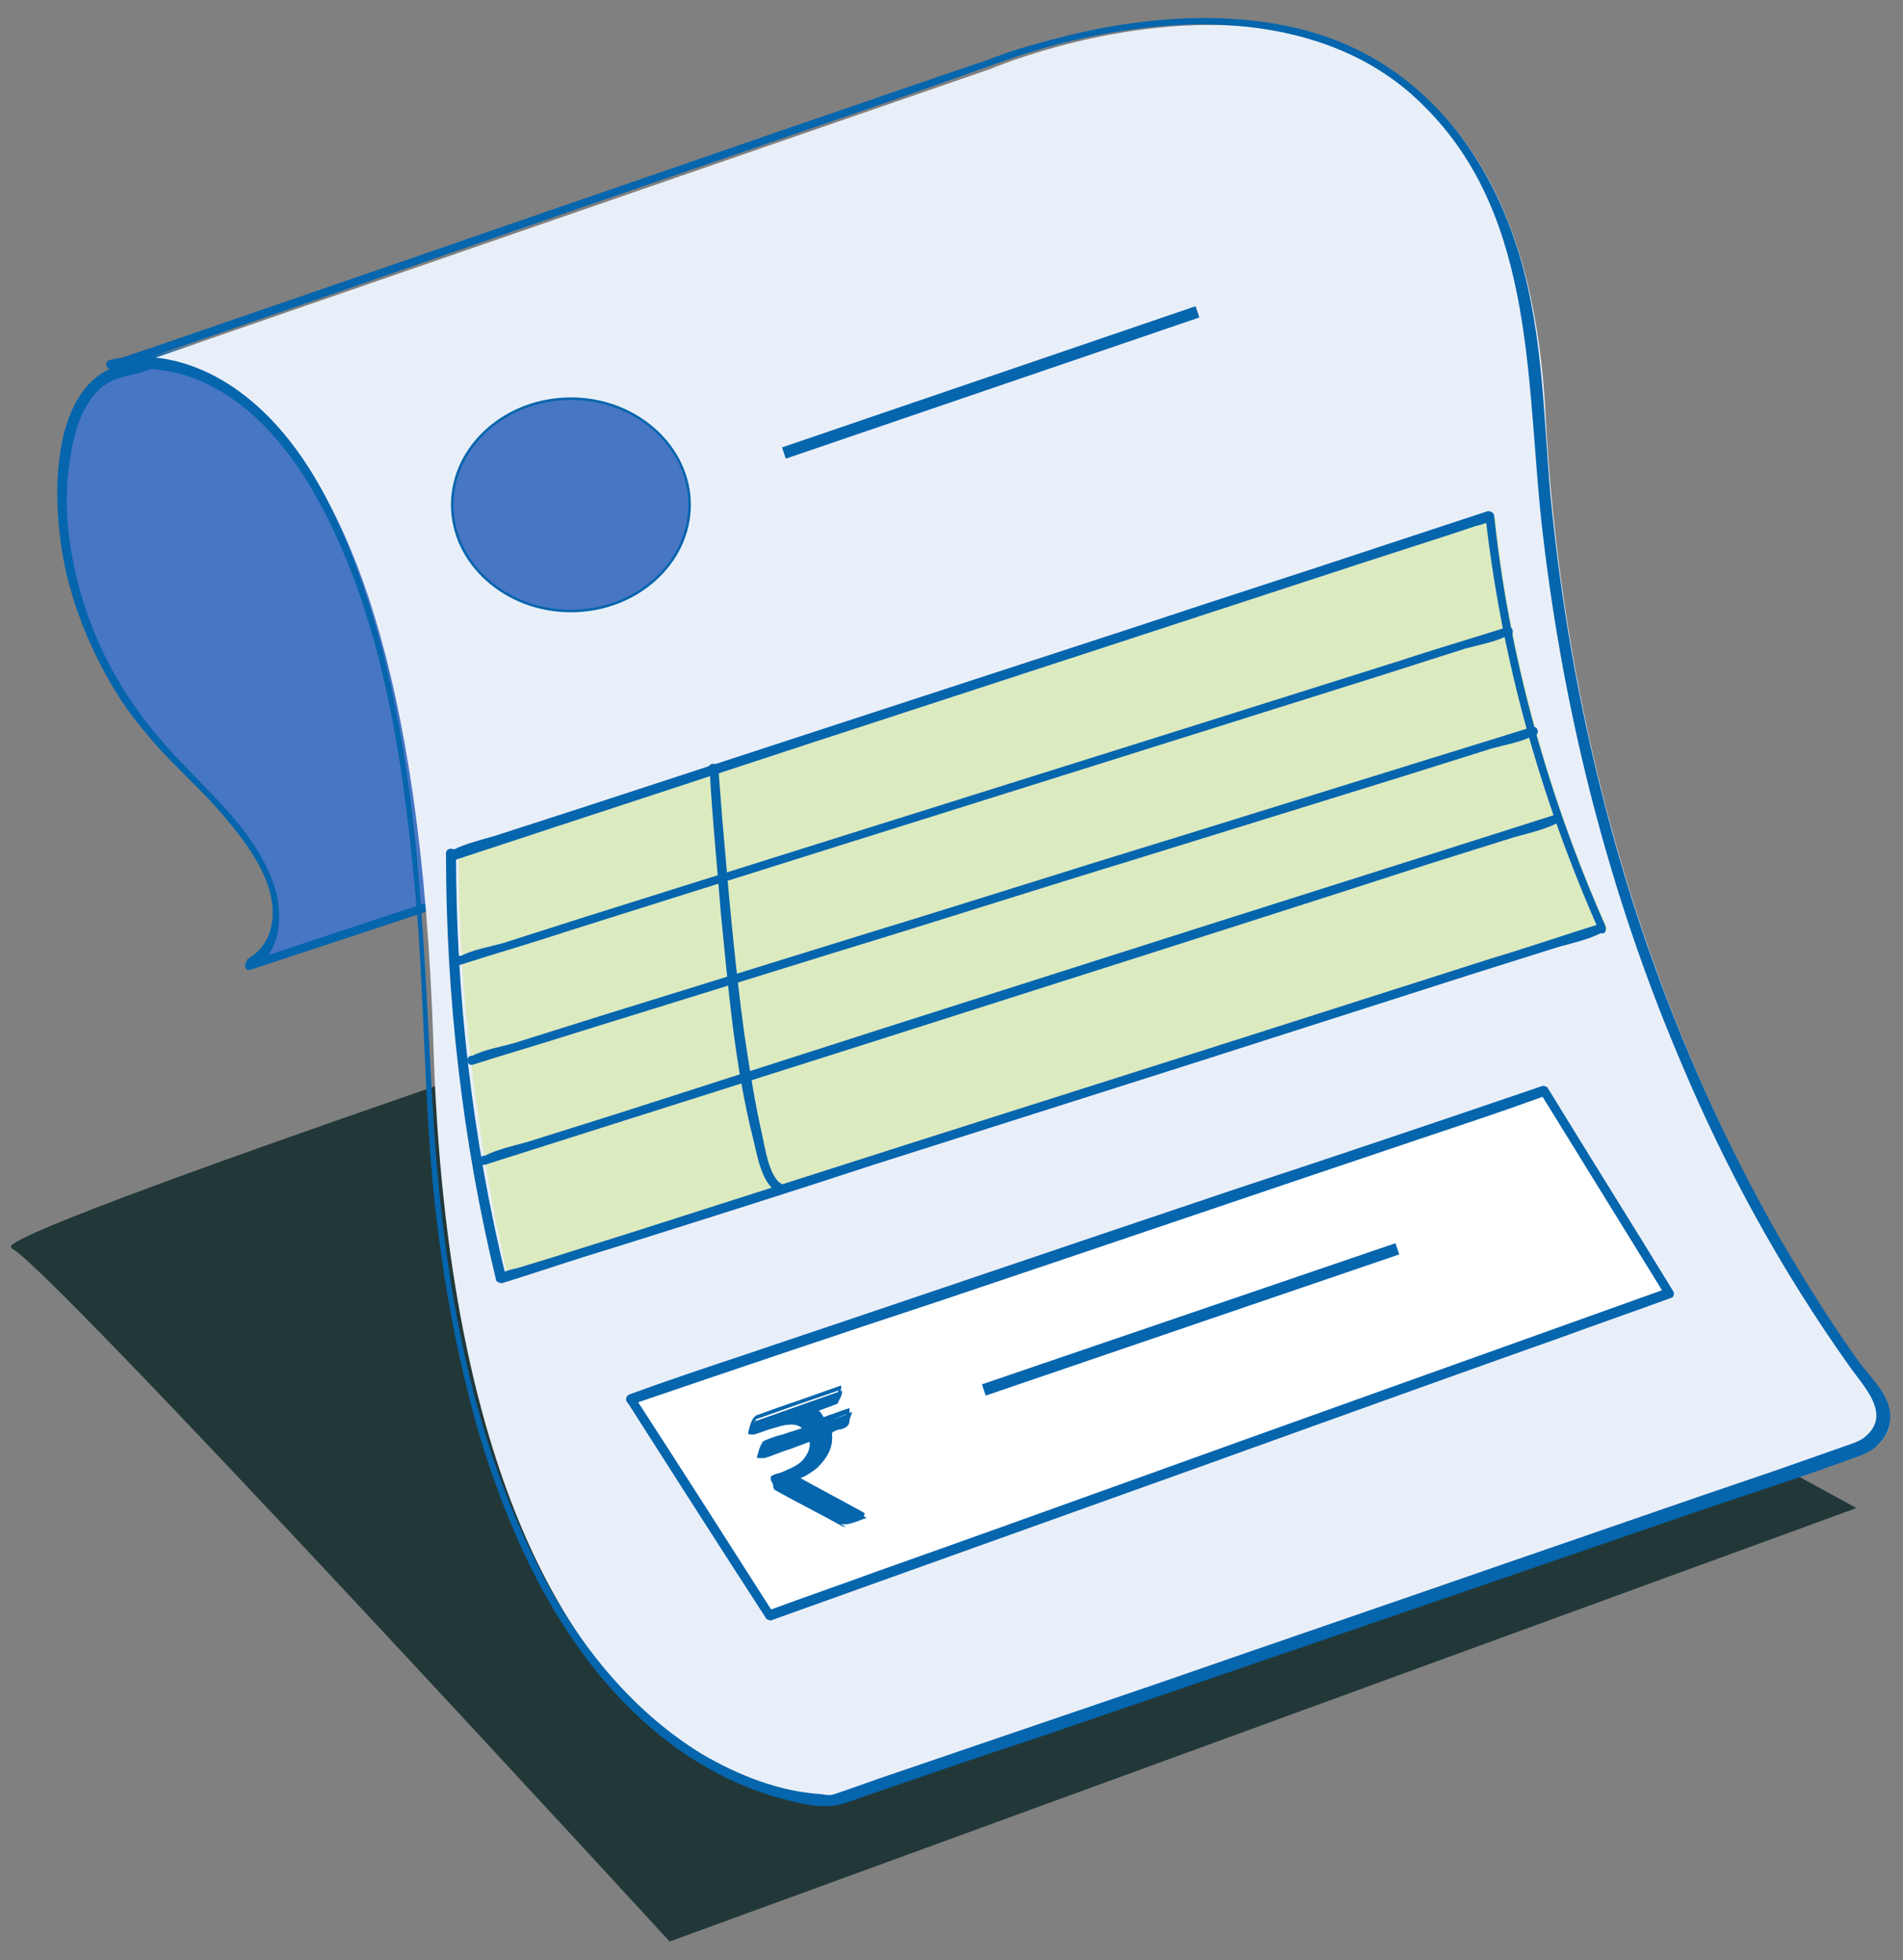 <svg width="100" height="103" viewBox="0 0 100 103" fill="none" xmlns="http://www.w3.org/2000/svg">
<rect x="0" y="0" width="100" height="103" fill="#808080" stroke="none"/>
<g clip-path="url(#clip0_434_9813)">
<path d="M43.854 49.968C43.854 49.968 -1.183 64.937 0.59 65.593C2.362 66.25 35.188 102.029 35.188 102.029L97.556 79.249L43.854 49.968Z" fill="#223838"/>
<path d="M13.129 50.559C13.129 50.559 17.921 48.195 9.846 40.514C1.18 32.176 2.428 20.359 6.301 19.44C10.175 18.521 26.456 12.809 26.456 12.809L36.304 43.009L13.129 50.624V50.559Z" fill="#4776C4"/>
<path d="M13.195 50.953C14.968 50.034 14.902 47.67 14.245 46.095C13.129 43.337 10.7 41.433 8.796 39.267C6.696 36.969 5.12 34.212 4.267 31.258C3.61 28.96 3.282 26.531 3.676 24.167C3.873 22.723 4.398 20.753 5.842 20.031C6.367 19.769 7.024 19.703 7.615 19.506C8.468 19.243 9.256 18.981 10.109 18.718C12.276 18.062 14.377 17.34 16.543 16.617C19.891 15.501 23.174 14.385 26.456 13.204L26.128 13.007L29.477 23.182C31.249 28.631 33.022 34.015 34.794 39.464L36.042 43.206L36.239 42.878C29.477 45.11 22.714 47.342 15.952 49.574C14.968 49.902 14.049 50.231 13.064 50.493C12.736 50.624 12.867 51.084 13.195 50.953C19.957 48.721 26.719 46.489 33.481 44.256C34.466 43.928 35.385 43.6 36.37 43.337C36.501 43.337 36.567 43.14 36.567 43.009L33.219 32.833C31.446 27.384 29.673 22.001 27.901 16.552L26.654 12.81C26.654 12.81 26.456 12.613 26.325 12.613C23.568 13.597 20.745 14.517 17.922 15.501C14.114 16.814 10.241 18.193 6.367 19.178C3.085 20.031 2.822 24.824 3.085 27.515C3.282 30.076 4.07 32.571 5.251 34.868C5.908 36.181 6.761 37.494 7.746 38.61C8.862 39.989 10.175 41.105 11.357 42.418C12.736 43.994 14.771 46.423 14.245 48.721C14.114 49.377 13.655 50.034 13.064 50.362C12.801 50.493 13.064 50.953 13.326 50.756L13.195 50.953Z" fill="#0565AD"/>
<path d="M6.302 19.44C6.302 19.44 21.533 14.516 22.78 55.023C24.028 95.53 44.117 94.808 44.117 94.808L98.016 76.294C99.264 75.9 99.723 74.39 98.936 73.405C94.537 67.628 82.654 49.705 81.21 21.672C79.634 -8.199 52.061 3.618 52.061 3.618L6.302 19.44Z" fill="#E9EFF8"/>
<path d="M6.104 19.572C7.155 19.243 8.402 19.375 9.453 19.637C12.538 20.491 14.836 23.051 16.412 25.743C20.022 31.98 21.138 39.595 21.795 46.62C22.32 52.135 22.255 57.715 22.845 63.23C23.305 67.497 24.093 71.764 25.34 75.9C26.981 81.152 29.476 86.404 33.546 90.212C35.779 92.313 38.47 93.889 41.425 94.611C42.409 94.873 43.46 95.07 44.444 94.742C47.858 93.56 51.272 92.379 54.686 91.263L72.149 85.288L89.153 79.445C92.041 78.461 94.93 77.541 97.753 76.491C98.672 76.163 99.394 75.375 99.329 74.325C99.263 73.274 98.278 72.355 97.687 71.567C96.177 69.466 94.799 67.234 93.486 65.002C89.415 57.846 86.33 50.099 84.295 42.156C82.916 36.838 81.997 31.454 81.472 26.006C81.078 21.476 81.078 16.946 79.568 12.547C77.795 7.361 74.184 3.159 68.801 1.649C64.731 0.533 60.266 0.861 56.196 1.846C54.883 2.174 53.636 2.502 52.388 2.962C51.863 3.159 51.732 3.225 51.272 3.356L40.177 7.164C34.137 9.264 28.163 11.3 22.123 13.4L8.008 18.259L5.842 18.981C5.842 18.981 5.645 19.572 5.973 19.44L14.114 16.617L31.314 10.643L47.136 5.194L51.207 3.75C51.732 3.553 51.797 3.553 52.323 3.356C55.343 2.24 58.559 1.518 61.776 1.321C66.503 1.058 71.427 2.109 74.841 5.588C80.815 11.497 80.159 20.425 81.078 28.106C82.194 37.626 84.557 46.948 88.299 55.745C90.663 61.391 93.617 66.775 97.162 71.764C97.884 72.815 99.394 74.259 98.081 75.441C97.819 75.703 97.425 75.835 97.031 75.966L93.486 77.213C88.628 78.855 83.769 80.561 78.977 82.203C72.937 84.304 66.963 86.339 60.923 88.44L46.874 93.232C45.889 93.56 44.838 93.954 43.854 94.282C43.657 94.348 43.525 94.348 43.132 94.282C40.965 94.151 38.798 93.298 36.895 92.182C33.021 89.818 30.133 86.076 28.163 82.071C24.421 74.587 23.174 66.053 22.714 57.781C22.189 48.721 22.058 39.53 19.103 30.864C17.79 26.99 15.821 22.789 12.275 20.36C10.634 19.243 8.665 18.587 6.695 18.784C6.367 18.784 6.104 18.849 5.776 18.915C5.448 18.981 5.579 19.506 5.907 19.375L6.104 19.572Z" fill="#0565AD"/>
<path d="M33.218 73.603L81.209 57.387L87.775 68.022L40.506 84.96L33.218 73.603Z" fill="white"/>
<path d="M33.219 73.799C38.602 71.961 44.051 70.123 49.435 68.35C58.035 65.462 66.701 62.507 75.301 59.619C77.271 58.962 79.24 58.306 81.21 57.583L80.947 57.452L87.512 68.088L87.644 67.694C82.326 69.598 77.008 71.501 71.69 73.405C63.221 76.425 54.752 79.511 46.218 82.531C44.248 83.253 42.344 83.909 40.375 84.632L40.638 84.763C38.208 80.955 35.779 77.147 33.35 73.405C33.153 73.143 32.759 73.405 32.956 73.668C35.385 77.476 37.815 81.283 40.244 85.025C40.244 85.091 40.441 85.157 40.506 85.157C45.824 83.253 51.142 81.349 56.459 79.445C64.928 76.425 73.397 73.34 81.932 70.32C83.901 69.598 85.805 68.941 87.775 68.219C87.906 68.219 88.037 68.022 87.906 67.825C85.74 64.28 83.508 60.735 81.341 57.19C81.341 57.124 81.144 57.058 81.079 57.058C75.695 58.897 70.246 60.735 64.863 62.507C56.262 65.396 47.596 68.35 38.996 71.239C37.027 71.895 35.057 72.552 33.088 73.274C32.759 73.405 32.891 73.865 33.219 73.734V73.799Z" fill="#0565AD"/>
<path d="M51.797 73.34L51.6 72.749L73.331 65.331L73.528 65.921L51.797 73.34Z" fill="#0565AD"/>
<path d="M41.293 24.102L41.096 23.511L62.827 16.092L63.024 16.683L41.293 24.102Z" fill="#0565AD"/>
<path d="M41.819 77.738C43.066 78.395 44.313 79.051 45.561 79.774C45.561 79.774 45.561 79.774 45.495 79.774C45.167 79.905 44.839 80.036 44.51 80.102C44.445 80.102 44.379 80.102 44.313 80.102C43.132 79.445 41.95 78.854 40.768 78.198C40.768 78.198 40.702 78.132 40.637 78.067C40.637 77.935 40.571 77.804 40.505 77.738C40.505 77.607 40.505 77.607 40.637 77.541C40.899 77.476 41.162 77.344 41.425 77.213C41.753 77.082 42.081 76.885 42.278 76.622C42.475 76.36 42.606 76.031 42.541 75.703C42.541 75.638 42.541 75.572 42.409 75.638C41.622 75.9 40.834 76.163 40.046 76.491C39.98 76.491 39.915 76.491 39.849 76.557C39.915 76.294 39.98 76.031 40.112 75.835C40.112 75.835 40.177 75.835 40.243 75.769C40.899 75.572 41.49 75.309 42.147 75.112H42.278C42.278 75.112 42.278 75.112 42.212 75.047C41.884 74.784 41.49 74.85 41.096 74.915C40.637 75.047 40.177 75.178 39.652 75.375C39.652 75.375 39.521 75.375 39.455 75.375C39.521 75.112 39.586 74.85 39.718 74.653C39.718 74.653 39.718 74.653 39.783 74.653C41.293 74.128 42.738 73.602 44.248 73.077C44.248 73.077 44.248 73.077 44.248 73.143C44.248 73.34 44.116 73.537 44.051 73.668C44.051 73.734 43.985 73.799 43.919 73.799C43.591 73.931 43.197 74.062 42.869 74.193C42.935 74.193 43.066 74.325 43.132 74.39C43.263 74.456 43.328 74.587 43.394 74.653C43.394 74.718 43.46 74.718 43.591 74.653C43.985 74.522 44.379 74.39 44.773 74.193C44.773 74.325 44.642 74.522 44.642 74.653C44.642 74.915 44.445 75.047 44.182 75.112C44.051 75.112 43.919 75.178 43.788 75.244C43.788 75.244 43.722 75.244 43.722 75.375C43.788 76.097 43.46 76.622 42.935 77.147C42.672 77.344 42.409 77.541 42.081 77.673C42.081 77.673 42.081 77.673 42.016 77.673L41.819 77.738Z" fill="#0565AD"/>
<path d="M44.445 80.233C44.445 80.233 44.379 80.233 44.313 80.233C43.132 79.577 41.95 78.986 40.768 78.329C40.768 78.329 40.637 78.264 40.637 78.132C40.637 78.001 40.571 77.87 40.506 77.804C40.506 77.804 40.506 77.673 40.506 77.607C40.506 77.542 40.637 77.542 40.703 77.476C41.031 77.41 41.294 77.279 41.49 77.213C41.884 77.016 42.147 76.885 42.278 76.623C42.475 76.36 42.606 76.097 42.541 75.769C42.213 75.9 41.819 76.032 41.49 76.163C41.031 76.294 40.637 76.491 40.177 76.623C40.177 76.623 40.112 76.623 40.046 76.623H39.783V76.557C39.849 76.294 39.915 76.032 40.046 75.835C40.046 75.769 40.177 75.703 40.177 75.703C40.506 75.572 40.834 75.441 41.162 75.375C41.49 75.244 41.819 75.178 42.147 75.047C41.884 74.85 41.556 74.784 41.097 74.915C40.768 74.981 40.374 75.112 40.046 75.244L39.652 75.375C39.652 75.375 39.587 75.375 39.455 75.375H39.324V75.244C39.39 74.981 39.455 74.719 39.587 74.522C39.587 74.522 39.652 74.456 39.718 74.39C40.44 74.128 41.162 73.865 41.95 73.603C42.672 73.34 43.46 73.077 44.182 72.815C44.182 72.815 44.248 72.88 44.182 73.012C44.182 73.077 44.182 73.143 44.117 73.209C44.117 73.34 44.051 73.471 43.985 73.537C43.985 73.668 43.854 73.734 43.788 73.734C43.46 73.865 43.197 73.931 42.869 74.062C42.869 74.062 42.935 74.062 43 74.128C43.132 74.193 43.197 74.325 43.263 74.456C43.263 74.456 43.263 74.456 43.329 74.456C43.657 74.325 43.919 74.259 44.248 74.128L44.642 73.996V74.259C44.642 74.259 44.445 74.522 44.445 74.587C44.445 74.85 44.248 75.047 43.919 75.112C43.854 75.112 43.788 75.112 43.657 75.178H43.526C43.526 75.835 43.329 76.491 42.672 77.016C42.41 77.213 42.147 77.41 41.819 77.542C43 78.198 44.248 78.855 45.429 79.511V79.577C45.429 79.642 45.364 79.708 45.298 79.708C45.167 79.708 44.97 79.839 44.839 79.905C44.642 79.905 44.51 80.036 44.313 80.102C44.313 80.102 44.248 80.102 44.182 80.102L44.445 80.233ZM40.637 77.739C40.637 77.87 40.703 77.936 40.768 78.067C40.768 78.067 40.768 78.067 40.834 78.132C42.016 78.789 43.197 79.38 44.379 80.036C44.379 80.036 44.445 80.036 44.51 80.036C44.642 80.036 44.839 79.905 44.97 79.839C45.101 79.839 45.233 79.774 45.364 79.708C44.182 79.052 42.935 78.395 41.753 77.739H41.687L41.753 77.607C41.753 77.607 41.753 77.607 41.884 77.607C42.213 77.476 42.475 77.279 42.738 77.082C43.329 76.557 43.591 76.032 43.526 75.375C43.526 75.244 43.591 75.178 43.657 75.178H43.788C43.788 75.178 43.985 75.047 44.051 75.047C44.313 75.047 44.379 74.915 44.445 74.653C44.445 74.522 44.445 74.456 44.51 74.325H44.445C44.445 74.325 43.788 74.587 43.526 74.719C43.46 74.719 43.329 74.719 43.263 74.653C43.263 74.522 43.132 74.456 43 74.39C42.935 74.39 42.869 74.259 42.738 74.259H42.606L42.738 74.128C43.132 73.996 43.46 73.865 43.788 73.734C43.854 73.734 43.854 73.734 43.919 73.603C43.919 73.471 43.985 73.34 44.051 73.209C44.051 73.209 44.051 73.143 44.051 73.077L41.95 73.799C41.228 74.062 40.44 74.325 39.718 74.587C39.718 74.587 39.587 74.981 39.521 75.178C39.652 75.178 39.783 75.112 39.915 75.047C40.243 74.915 40.637 74.784 40.965 74.719C41.294 74.719 41.753 74.587 42.147 74.915C42.147 74.915 42.278 74.915 42.278 75.047C42.278 75.178 42.147 75.178 42.147 75.178C41.819 75.309 41.49 75.441 41.162 75.506C40.834 75.638 40.506 75.703 40.177 75.835C40.177 76.032 40.046 76.228 39.98 76.425C39.98 76.425 39.98 76.425 40.046 76.425C40.44 76.294 40.9 76.097 41.359 75.966C41.687 75.835 42.081 75.703 42.41 75.572C42.41 75.572 42.541 75.572 42.606 75.572C42.606 75.572 42.672 75.638 42.672 75.703C42.672 76.032 42.672 76.36 42.41 76.688C42.213 76.951 41.95 77.148 41.556 77.345C41.294 77.476 41.031 77.542 40.768 77.607C40.768 77.607 40.768 77.607 40.703 77.607L40.637 77.739Z" fill="#0565AD"/>
<path d="M24.093 44.913L78.584 27.187C78.912 30.273 79.503 33.818 80.553 37.691C81.669 42.025 83.114 45.767 84.492 48.852L26.719 67.234C26.719 67.234 24.093 56.73 24.093 44.913Z" fill="#DCEAC0"/>
<path d="M23.962 45.175C25.734 44.585 27.572 43.994 29.345 43.403L42.344 39.136C47.596 37.429 52.782 35.722 58.034 34.015L71.69 29.55L76.154 28.106L77.533 27.647C77.533 27.647 78.124 27.515 78.255 27.384C78.255 27.384 78.32 27.384 78.386 27.384L78.058 27.121C78.911 34.671 80.947 41.959 84.032 48.918L84.163 48.524C82.26 49.114 80.356 49.771 78.386 50.362L64.599 54.761L47.858 60.078L33.481 64.674L28.688 66.184L27.178 66.643C27.178 66.643 26.522 66.775 26.391 66.906C26.391 66.906 26.325 66.906 26.259 66.906L26.587 67.103C24.815 59.881 23.962 52.266 23.962 44.847C23.962 44.519 23.436 44.519 23.436 44.847C23.436 52.331 24.29 59.947 26.062 67.234C26.062 67.365 26.259 67.431 26.391 67.431C28.294 66.84 30.198 66.184 32.168 65.593C36.763 64.149 41.359 62.704 45.955 61.194L62.696 55.877L77.073 51.281L81.866 49.771C82.588 49.574 83.441 49.377 84.098 49.049C84.098 49.049 84.163 49.049 84.229 49.049C84.36 49.049 84.426 48.852 84.36 48.655C81.34 41.827 79.305 34.54 78.517 27.121C78.517 26.99 78.386 26.859 78.189 26.859C76.417 27.45 74.578 28.041 72.806 28.631C68.473 30.076 64.14 31.454 59.807 32.899L44.116 38.02L30.461 42.484L25.997 43.928C25.34 44.125 24.487 44.322 23.83 44.65C23.83 44.65 23.765 44.65 23.699 44.65C23.371 44.716 23.502 45.241 23.83 45.11L23.962 45.175Z" fill="#0565AD"/>
<path d="M24.224 50.69C26.063 50.099 27.901 49.574 29.674 48.983L42.804 44.847L58.691 39.858C63.287 38.413 67.882 36.969 72.478 35.525L77.008 34.08C77.73 33.883 78.518 33.752 79.174 33.424C79.174 33.424 79.24 33.424 79.306 33.424C79.634 33.358 79.503 32.833 79.174 32.964C77.336 33.555 75.498 34.08 73.725 34.671C69.327 36.05 64.994 37.429 60.595 38.807L44.708 43.797L30.921 48.13L26.391 49.574C25.669 49.771 24.881 49.902 24.224 50.23C24.224 50.23 24.159 50.23 24.093 50.23C23.765 50.296 23.896 50.821 24.224 50.69Z" fill="#0565AD"/>
<path d="M24.881 55.942C26.719 55.351 28.557 54.826 30.395 54.235C34.86 52.857 39.258 51.478 43.723 50.099C49.106 48.458 54.424 46.751 59.807 45.11C64.468 43.666 69.129 42.221 73.791 40.777L78.386 39.333C79.109 39.136 79.896 39.004 80.553 38.676H80.618C80.947 38.61 80.815 38.085 80.487 38.216L74.972 39.923C70.508 41.302 66.11 42.681 61.645 44.059C56.262 45.701 50.944 47.408 45.561 49.049L31.577 53.382L26.982 54.826C26.259 55.023 25.472 55.154 24.815 55.483H24.75C24.421 55.548 24.552 56.074 24.881 55.942Z" fill="#0565AD"/>
<path d="M25.537 61.194C27.375 60.604 29.279 60.013 31.117 59.422L44.576 55.155L60.857 49.968C65.584 48.458 70.311 46.948 74.972 45.438L79.567 43.994C80.29 43.797 81.143 43.6 81.8 43.272C81.8 43.272 81.8 43.272 81.865 43.272C82.194 43.206 82.062 42.681 81.734 42.812C79.896 43.403 77.992 43.994 76.154 44.585L62.695 48.852L46.414 54.039L32.299 58.569L27.703 60.013C26.981 60.21 26.128 60.407 25.471 60.735C25.471 60.735 25.471 60.735 25.405 60.735C25.077 60.801 25.209 61.326 25.537 61.194Z" fill="#0565AD"/>
<path d="M37.289 40.383C37.42 42.943 37.683 45.438 37.88 47.998C38.274 51.937 38.602 56.008 39.587 59.881C39.784 60.669 40.046 62.441 41.031 62.704C41.359 62.77 41.491 62.31 41.162 62.245C40.44 62.048 40.178 60.209 40.046 59.618C39.653 57.912 39.39 56.139 39.127 54.432C38.602 50.624 38.274 46.751 37.946 42.943C37.88 42.09 37.814 41.236 37.749 40.383C37.749 40.054 37.223 40.054 37.223 40.383H37.289Z" fill="#0565AD"/>
<path d="M30.001 32.111C33.446 32.111 36.238 29.612 36.238 26.53C36.238 23.448 33.446 20.95 30.001 20.95C26.556 20.95 23.764 23.448 23.764 26.53C23.764 29.612 26.556 32.111 30.001 32.111Z" fill="#4776C4"/>
<path d="M30.001 32.176C26.521 32.176 23.698 29.616 23.698 26.53C23.698 23.445 26.521 20.884 30.001 20.884C33.48 20.884 36.303 23.445 36.303 26.53C36.303 29.616 33.48 32.176 30.001 32.176ZM30.001 21.016C26.587 21.016 23.83 23.511 23.83 26.53C23.83 29.55 26.587 32.045 30.001 32.045C33.415 32.045 36.172 29.55 36.172 26.53C36.172 23.511 33.415 21.016 30.001 21.016Z" fill="#0565AD"/>
</g>
<defs>
<clipPath id="clip0_434_9813">
<rect width="98.739" height="101.168" fill="white" transform="translate(0.589 0.927)"/>
</clipPath>
</defs>
</svg>
